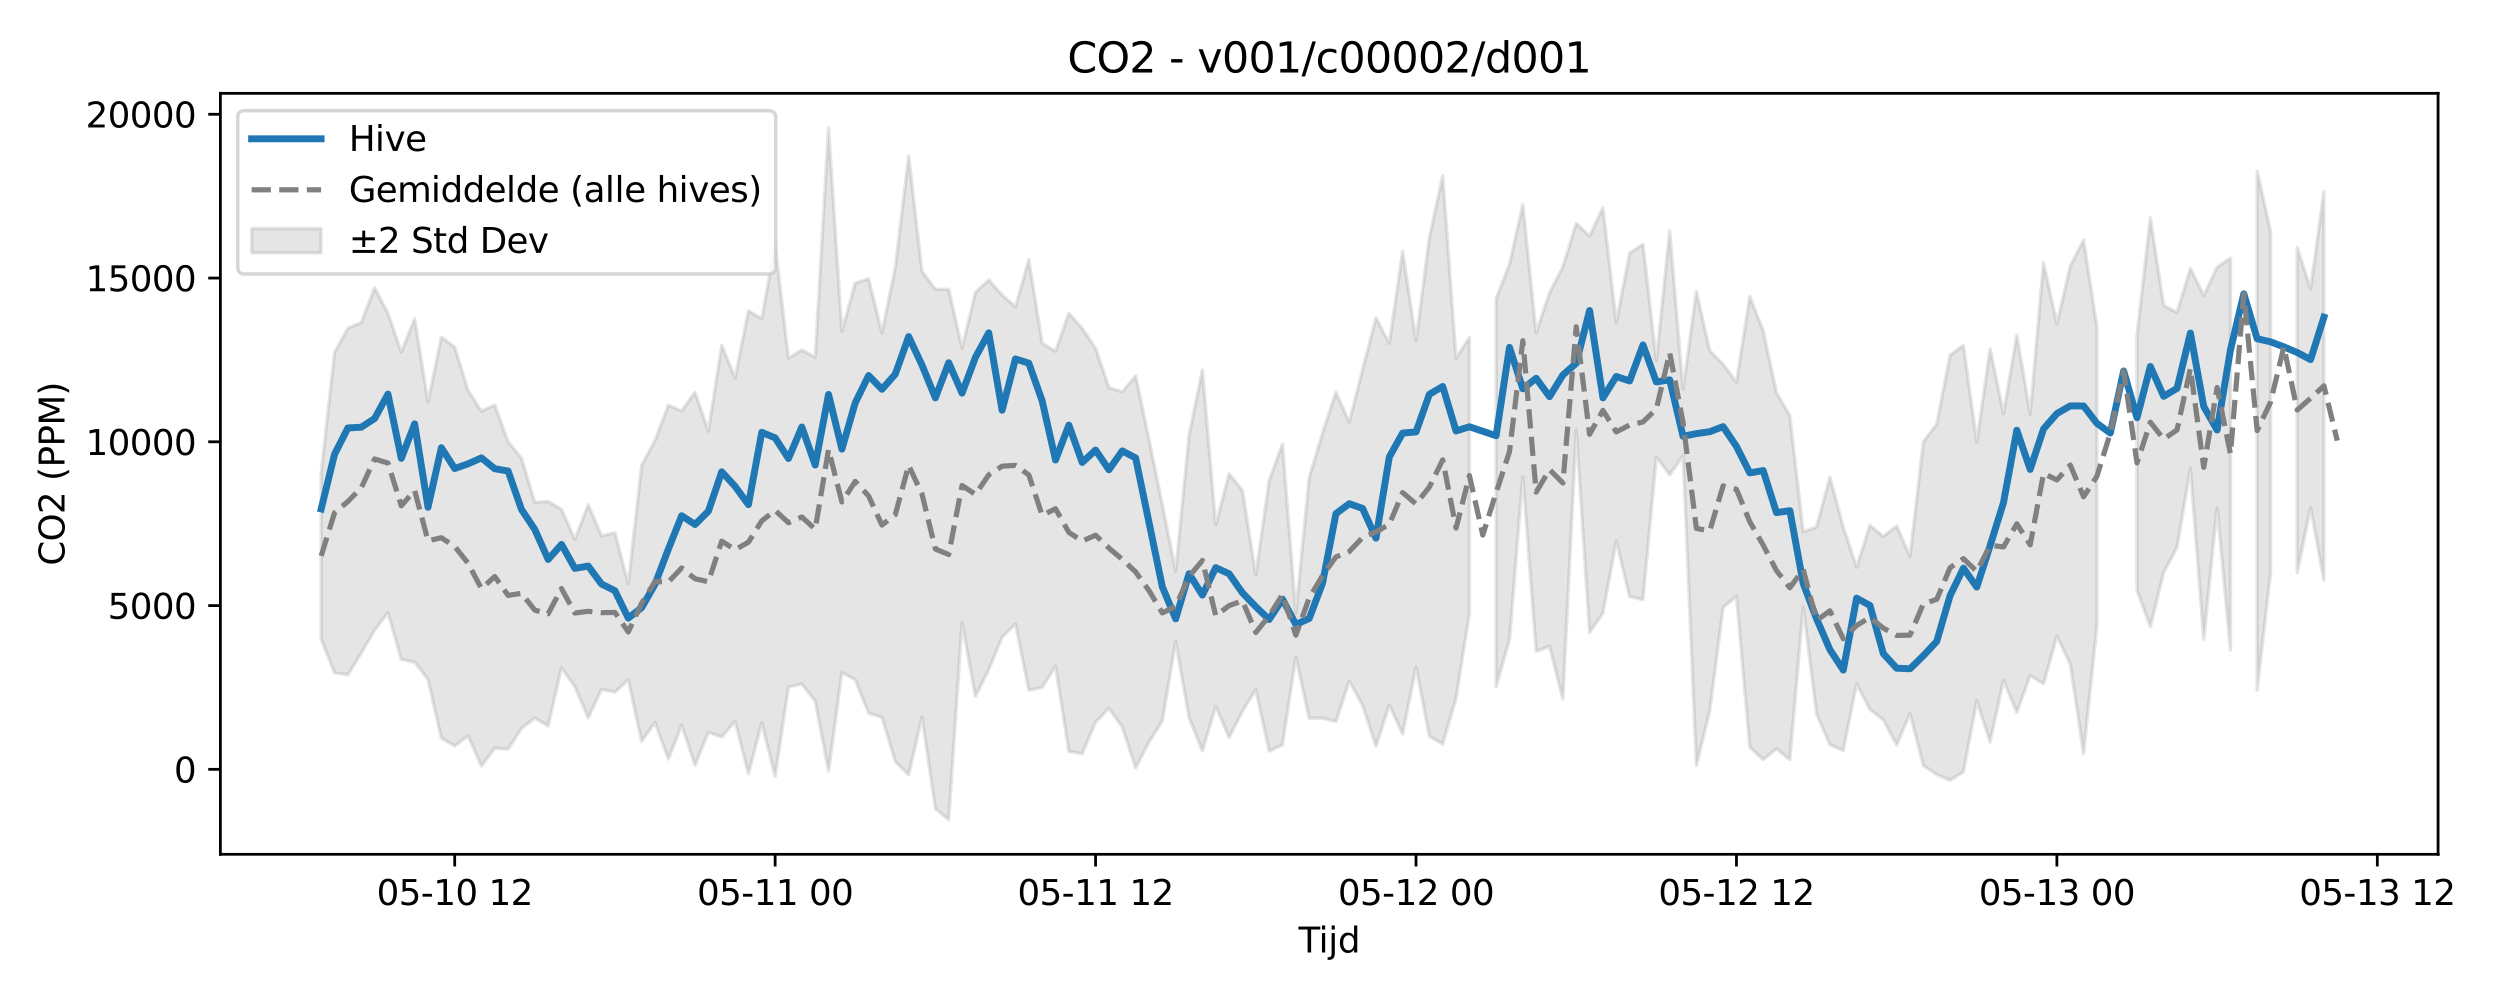 <?xml version="1.0" encoding="utf-8" standalone="no"?>
<!DOCTYPE svg PUBLIC "-//W3C//DTD SVG 1.1//EN"
  "http://www.w3.org/Graphics/SVG/1.1/DTD/svg11.dtd">
<svg xmlns:xlink="http://www.w3.org/1999/xlink" width="720pt" height="288pt" viewBox="0 0 720 288" xmlns="http://www.w3.org/2000/svg" version="1.1">
 <defs>
  <style type="text/css">*{stroke-linejoin: round; stroke-linecap: butt}</style>
 </defs>
 <g id="figure_1">
  <g id="patch_1">
   <path d="M 0 288 
L 720 288 
L 720 0 
L 0 0 
z
" style="fill: #ffffff"/>
  </g>
  <g id="axes_1">
   <g id="patch_2">
    <path d="M 63.47 246.04 
L 702.165 246.04 
L 702.165 26.88 
L 63.47 26.88 
z
" style="fill: #ffffff"/>
   </g>
   <g id="FillBetweenPolyCollection_1">
    <path d="M 92.502 136.11 
L 92.502 184.12 
L 96.347 193.805 
L 100.192 194.315 
L 104.037 188.114 
L 107.883 181.504 
L 111.728 176.453 
L 115.573 189.929 
L 119.418 190.7 
L 123.264 195.709 
L 127.109 212.633 
L 130.954 214.84 
L 134.799 211.918 
L 138.645 220.636 
L 142.49 215.464 
L 146.335 215.74 
L 150.18 209.819 
L 154.026 206.802 
L 157.871 209.066 
L 161.716 192.315 
L 165.561 197.776 
L 169.407 206.732 
L 173.252 198.552 
L 177.097 199.323 
L 180.942 195.811 
L 184.788 213.486 
L 188.633 208.076 
L 192.478 218.592 
L 196.323 208.791 
L 200.168 220.394 
L 204.014 210.909 
L 207.859 212.237 
L 211.704 207.76 
L 215.549 222.854 
L 219.395 208.165 
L 223.24 223.581 
L 227.085 197.882 
L 230.93 196.995 
L 234.776 201.925 
L 238.621 222.085 
L 242.466 193.72 
L 246.311 195.77 
L 250.157 205.413 
L 254.002 206.589 
L 257.847 219.308 
L 261.692 223.158 
L 265.538 206.477 
L 269.383 232.917 
L 273.228 236.078 
L 277.073 179.325 
L 280.919 200.552 
L 284.764 192.868 
L 288.609 183.562 
L 292.454 179.68 
L 296.3 198.805 
L 300.145 197.984 
L 303.99 191.853 
L 307.835 216.436 
L 311.681 217.046 
L 315.526 207.966 
L 319.371 204.023 
L 323.216 209.38 
L 327.062 221.18 
L 330.907 213.696 
L 334.752 207.636 
L 338.597 184.778 
L 342.443 206.694 
L 346.288 216.262 
L 350.133 203.436 
L 353.978 212.365 
L 357.824 204.834 
L 361.669 198.658 
L 365.514 216.335 
L 369.359 214.507 
L 373.205 189.269 
L 377.05 206.846 
L 380.895 206.83 
L 384.74 207.835 
L 388.586 196.104 
L 392.431 203.172 
L 396.276 214.884 
L 400.121 203.118 
L 403.967 211.391 
L 407.812 192.072 
L 411.657 212.082 
L 415.502 214.284 
L 419.348 201.042 
L 423.193 176.696 
L 423.193 97.215 
L 423.193 97.215 
L 419.348 103.127 
L 415.502 50.6 
L 411.657 68.451 
L 407.812 98.202 
L 403.967 72.332 
L 400.121 98.879 
L 396.276 91.544 
L 392.431 106.403 
L 388.586 121.582 
L 384.74 112.963 
L 380.895 124.715 
L 377.05 137.538 
L 373.205 176.607 
L 369.359 127.885 
L 365.514 138.417 
L 361.669 165.618 
L 357.824 141.224 
L 353.978 136.481 
L 350.133 151.214 
L 346.288 106.573 
L 342.443 125.372 
L 338.597 164.505 
L 334.752 145.403 
L 330.907 126.501 
L 327.062 108.262 
L 323.216 112.84 
L 319.371 111.641 
L 315.526 100.306 
L 311.681 94.597 
L 307.835 90.222 
L 303.99 101.157 
L 300.145 98.876 
L 296.3 74.787 
L 292.454 88.381 
L 288.609 84.96 
L 284.764 80.625 
L 280.919 84.199 
L 277.073 100.302 
L 273.228 83.314 
L 269.383 83.323 
L 265.538 78.139 
L 261.692 44.823 
L 257.847 77.097 
L 254.002 95.844 
L 250.157 80.263 
L 246.311 81.523 
L 242.466 95.406 
L 238.621 36.842 
L 234.776 102.882 
L 230.93 100.791 
L 227.085 103.208 
L 223.24 70.432 
L 219.395 91.832 
L 215.549 89.46 
L 211.704 108.859 
L 207.859 99.464 
L 204.014 124.169 
L 200.168 112.964 
L 196.323 118.363 
L 192.478 116.678 
L 188.633 126.88 
L 184.788 133.999 
L 180.942 168.188 
L 177.097 153.442 
L 173.252 154.345 
L 169.407 145.378 
L 165.561 155.332 
L 161.716 146.704 
L 157.871 144.429 
L 154.026 144.635 
L 150.18 131.932 
L 146.335 127.223 
L 142.49 116.621 
L 138.645 118.402 
L 134.799 112.48 
L 130.954 99.931 
L 127.109 97.104 
L 123.264 115.779 
L 119.418 91.762 
L 115.573 101.414 
L 111.728 90.248 
L 107.883 82.876 
L 104.037 92.9 
L 100.192 94.532 
L 96.347 101.522 
L 92.502 136.11 
z
" clip-path="url(#p5754bcc6fd)" style="fill: #808080; fill-opacity: 0.2; stroke: #808080; stroke-opacity: 0.2"/>
    <path d="M 430.883 86.057 
L 430.883 197.679 
L 434.729 184.174 
L 438.574 137.291 
L 442.419 187.582 
L 446.264 186.153 
L 450.109 201.366 
L 453.955 123.878 
L 457.8 182.147 
L 461.645 176.547 
L 465.49 155.8 
L 469.336 171.865 
L 473.181 172.701 
L 477.026 131.644 
L 480.871 136.76 
L 484.717 131.234 
L 488.562 220.453 
L 492.407 204.757 
L 496.252 175.001 
L 500.098 171.75 
L 503.943 215.16 
L 507.788 218.777 
L 511.633 215.641 
L 515.479 218.787 
L 519.324 174.898 
L 523.169 205.6 
L 527.014 214.427 
L 530.86 216.144 
L 534.705 196.916 
L 538.55 204.351 
L 542.395 207.331 
L 546.241 214.546 
L 550.086 205.526 
L 553.931 220.498 
L 557.776 223.082 
L 561.622 224.718 
L 565.467 222.264 
L 569.312 201.829 
L 573.157 213.66 
L 577.003 195.919 
L 580.848 205.178 
L 584.693 194.546 
L 588.538 196.967 
L 592.384 183.229 
L 596.229 191.201 
L 600.074 217.008 
L 603.919 180.206 
L 603.919 94.098 
L 603.919 94.098 
L 600.074 69.135 
L 596.229 76.665 
L 592.384 93.236 
L 588.538 75.708 
L 584.693 119.289 
L 580.848 96.521 
L 577.003 119.12 
L 573.157 100.432 
L 569.312 127.323 
L 565.467 99.501 
L 561.622 102.267 
L 557.776 122.153 
L 553.931 127.235 
L 550.086 160.308 
L 546.241 151.47 
L 542.395 154.472 
L 538.55 151.298 
L 534.705 163.348 
L 530.86 151.789 
L 527.014 137.416 
L 523.169 151.821 
L 519.324 153.121 
L 515.479 119.76 
L 511.633 113.062 
L 507.788 95.201 
L 503.943 85.384 
L 500.098 110.098 
L 496.252 104.872 
L 492.407 100.995 
L 488.562 83.923 
L 484.717 112.078 
L 480.871 66.425 
L 477.026 103.9 
L 473.181 70.35 
L 469.336 72.912 
L 465.49 92.983 
L 461.645 59.822 
L 457.8 67.998 
L 453.955 64.318 
L 450.109 76.84 
L 446.264 84.327 
L 442.419 95.88 
L 438.574 58.944 
L 434.729 76.015 
L 430.883 86.057 
z
" clip-path="url(#p5754bcc6fd)" style="fill: #808080; fill-opacity: 0.2; stroke: #808080; stroke-opacity: 0.2"/>
    <path d="M 615.455 96.555 
L 615.455 170.042 
L 619.3 180.468 
L 623.146 164.89 
L 626.991 157.629 
L 630.836 134.89 
L 634.681 184.06 
L 638.527 146.232 
L 642.372 187.196 
L 642.372 74.31 
L 642.372 74.31 
L 638.527 76.961 
L 634.681 85.093 
L 630.836 77.309 
L 626.991 89.976 
L 623.146 88.029 
L 619.3 62.736 
L 615.455 96.555 
z
" clip-path="url(#p5754bcc6fd)" style="fill: #808080; fill-opacity: 0.2; stroke: #808080; stroke-opacity: 0.2"/>
    <path d="M 650.062 49.243 
L 650.062 198.743 
L 653.908 165.02 
L 653.908 66.636 
L 653.908 66.636 
L 650.062 49.243 
z
" clip-path="url(#p5754bcc6fd)" style="fill: #808080; fill-opacity: 0.2; stroke: #808080; stroke-opacity: 0.2"/>
    <path d="M 661.598 71.239 
L 661.598 164.905 
L 665.443 146.212 
L 669.289 167.051 
L 669.289 55.189 
L 669.289 55.189 
L 665.443 83.21 
L 661.598 71.239 
z
" clip-path="url(#p5754bcc6fd)" style="fill: #808080; fill-opacity: 0.2; stroke: #808080; stroke-opacity: 0.2"/>
   </g>
   <g id="matplotlib.axis_1">
    <g id="xtick_1">
     <g id="line2d_1">
      <defs>
       <path id="m23797be2e8" d="M 0 0 
L 0 3.5 
" style="stroke: #000000; stroke-width: 0.8"/>
      </defs>
      <g>
       <use xlink:href="#m23797be2e8" x="130.954" y="246.04" style="stroke: #000000; stroke-width: 0.8"/>
      </g>
     </g>
     <g id="text_1">
      <!-- 05-10 12 -->
      <g transform="translate(108.474 260.638) scale(0.1 -0.1)">
       <defs>
        <path id="DejaVuSans-30" d="M 2034 4250 
Q 1547 4250 1301 3770 
Q 1056 3291 1056 2328 
Q 1056 1369 1301 889 
Q 1547 409 2034 409 
Q 2525 409 2770 889 
Q 3016 1369 3016 2328 
Q 3016 3291 2770 3770 
Q 2525 4250 2034 4250 
z
M 2034 4750 
Q 2819 4750 3233 4129 
Q 3647 3509 3647 2328 
Q 3647 1150 3233 529 
Q 2819 -91 2034 -91 
Q 1250 -91 836 529 
Q 422 1150 422 2328 
Q 422 3509 836 4129 
Q 1250 4750 2034 4750 
z
" transform="scale(0.016)"/>
        <path id="DejaVuSans-35" d="M 691 4666 
L 3169 4666 
L 3169 4134 
L 1269 4134 
L 1269 2991 
Q 1406 3038 1543 3061 
Q 1681 3084 1819 3084 
Q 2600 3084 3056 2656 
Q 3513 2228 3513 1497 
Q 3513 744 3044 326 
Q 2575 -91 1722 -91 
Q 1428 -91 1123 -41 
Q 819 9 494 109 
L 494 744 
Q 775 591 1075 516 
Q 1375 441 1709 441 
Q 2250 441 2565 725 
Q 2881 1009 2881 1497 
Q 2881 1984 2565 2268 
Q 2250 2553 1709 2553 
Q 1456 2553 1204 2497 
Q 953 2441 691 2322 
L 691 4666 
z
" transform="scale(0.016)"/>
        <path id="DejaVuSans-2d" d="M 313 2009 
L 1997 2009 
L 1997 1497 
L 313 1497 
L 313 2009 
z
" transform="scale(0.016)"/>
        <path id="DejaVuSans-31" d="M 794 531 
L 1825 531 
L 1825 4091 
L 703 3866 
L 703 4441 
L 1819 4666 
L 2450 4666 
L 2450 531 
L 3481 531 
L 3481 0 
L 794 0 
L 794 531 
z
" transform="scale(0.016)"/>
        <path id="DejaVuSans-20" transform="scale(0.016)"/>
        <path id="DejaVuSans-32" d="M 1228 531 
L 3431 531 
L 3431 0 
L 469 0 
L 469 531 
Q 828 903 1448 1529 
Q 2069 2156 2228 2338 
Q 2531 2678 2651 2914 
Q 2772 3150 2772 3378 
Q 2772 3750 2511 3984 
Q 2250 4219 1831 4219 
Q 1534 4219 1204 4116 
Q 875 4013 500 3803 
L 500 4441 
Q 881 4594 1212 4672 
Q 1544 4750 1819 4750 
Q 2544 4750 2975 4387 
Q 3406 4025 3406 3419 
Q 3406 3131 3298 2873 
Q 3191 2616 2906 2266 
Q 2828 2175 2409 1742 
Q 1991 1309 1228 531 
z
" transform="scale(0.016)"/>
       </defs>
       <use xlink:href="#DejaVuSans-30"/>
       <use xlink:href="#DejaVuSans-35" transform="translate(63.623 0)"/>
       <use xlink:href="#DejaVuSans-2d" transform="translate(127.246 0)"/>
       <use xlink:href="#DejaVuSans-31" transform="translate(163.33 0)"/>
       <use xlink:href="#DejaVuSans-30" transform="translate(226.953 0)"/>
       <use xlink:href="#DejaVuSans-20" transform="translate(290.576 0)"/>
       <use xlink:href="#DejaVuSans-31" transform="translate(322.363 0)"/>
       <use xlink:href="#DejaVuSans-32" transform="translate(385.986 0)"/>
      </g>
     </g>
    </g>
    <g id="xtick_2">
     <g id="line2d_2">
      <g>
       <use xlink:href="#m23797be2e8" x="223.24" y="246.04" style="stroke: #000000; stroke-width: 0.8"/>
      </g>
     </g>
     <g id="text_2">
      <!-- 05-11 00 -->
      <g transform="translate(200.76 260.638) scale(0.1 -0.1)">
       <use xlink:href="#DejaVuSans-30"/>
       <use xlink:href="#DejaVuSans-35" transform="translate(63.623 0)"/>
       <use xlink:href="#DejaVuSans-2d" transform="translate(127.246 0)"/>
       <use xlink:href="#DejaVuSans-31" transform="translate(163.33 0)"/>
       <use xlink:href="#DejaVuSans-31" transform="translate(226.953 0)"/>
       <use xlink:href="#DejaVuSans-20" transform="translate(290.576 0)"/>
       <use xlink:href="#DejaVuSans-30" transform="translate(322.363 0)"/>
       <use xlink:href="#DejaVuSans-30" transform="translate(385.986 0)"/>
      </g>
     </g>
    </g>
    <g id="xtick_3">
     <g id="line2d_3">
      <g>
       <use xlink:href="#m23797be2e8" x="315.526" y="246.04" style="stroke: #000000; stroke-width: 0.8"/>
      </g>
     </g>
     <g id="text_3">
      <!-- 05-11 12 -->
      <g transform="translate(293.045 260.638) scale(0.1 -0.1)">
       <use xlink:href="#DejaVuSans-30"/>
       <use xlink:href="#DejaVuSans-35" transform="translate(63.623 0)"/>
       <use xlink:href="#DejaVuSans-2d" transform="translate(127.246 0)"/>
       <use xlink:href="#DejaVuSans-31" transform="translate(163.33 0)"/>
       <use xlink:href="#DejaVuSans-31" transform="translate(226.953 0)"/>
       <use xlink:href="#DejaVuSans-20" transform="translate(290.576 0)"/>
       <use xlink:href="#DejaVuSans-31" transform="translate(322.363 0)"/>
       <use xlink:href="#DejaVuSans-32" transform="translate(385.986 0)"/>
      </g>
     </g>
    </g>
    <g id="xtick_4">
     <g id="line2d_4">
      <g>
       <use xlink:href="#m23797be2e8" x="407.812" y="246.04" style="stroke: #000000; stroke-width: 0.8"/>
      </g>
     </g>
     <g id="text_4">
      <!-- 05-12 00 -->
      <g transform="translate(385.331 260.638) scale(0.1 -0.1)">
       <use xlink:href="#DejaVuSans-30"/>
       <use xlink:href="#DejaVuSans-35" transform="translate(63.623 0)"/>
       <use xlink:href="#DejaVuSans-2d" transform="translate(127.246 0)"/>
       <use xlink:href="#DejaVuSans-31" transform="translate(163.33 0)"/>
       <use xlink:href="#DejaVuSans-32" transform="translate(226.953 0)"/>
       <use xlink:href="#DejaVuSans-20" transform="translate(290.576 0)"/>
       <use xlink:href="#DejaVuSans-30" transform="translate(322.363 0)"/>
       <use xlink:href="#DejaVuSans-30" transform="translate(385.986 0)"/>
      </g>
     </g>
    </g>
    <g id="xtick_5">
     <g id="line2d_5">
      <g>
       <use xlink:href="#m23797be2e8" x="500.098" y="246.04" style="stroke: #000000; stroke-width: 0.8"/>
      </g>
     </g>
     <g id="text_5">
      <!-- 05-12 12 -->
      <g transform="translate(477.617 260.638) scale(0.1 -0.1)">
       <use xlink:href="#DejaVuSans-30"/>
       <use xlink:href="#DejaVuSans-35" transform="translate(63.623 0)"/>
       <use xlink:href="#DejaVuSans-2d" transform="translate(127.246 0)"/>
       <use xlink:href="#DejaVuSans-31" transform="translate(163.33 0)"/>
       <use xlink:href="#DejaVuSans-32" transform="translate(226.953 0)"/>
       <use xlink:href="#DejaVuSans-20" transform="translate(290.576 0)"/>
       <use xlink:href="#DejaVuSans-31" transform="translate(322.363 0)"/>
       <use xlink:href="#DejaVuSans-32" transform="translate(385.986 0)"/>
      </g>
     </g>
    </g>
    <g id="xtick_6">
     <g id="line2d_6">
      <g>
       <use xlink:href="#m23797be2e8" x="592.384" y="246.04" style="stroke: #000000; stroke-width: 0.8"/>
      </g>
     </g>
     <g id="text_6">
      <!-- 05-13 00 -->
      <g transform="translate(569.903 260.638) scale(0.1 -0.1)">
       <defs>
        <path id="DejaVuSans-33" d="M 2597 2516 
Q 3050 2419 3304 2112 
Q 3559 1806 3559 1356 
Q 3559 666 3084 287 
Q 2609 -91 1734 -91 
Q 1441 -91 1130 -33 
Q 819 25 488 141 
L 488 750 
Q 750 597 1062 519 
Q 1375 441 1716 441 
Q 2309 441 2620 675 
Q 2931 909 2931 1356 
Q 2931 1769 2642 2001 
Q 2353 2234 1838 2234 
L 1294 2234 
L 1294 2753 
L 1863 2753 
Q 2328 2753 2575 2939 
Q 2822 3125 2822 3475 
Q 2822 3834 2567 4026 
Q 2313 4219 1838 4219 
Q 1578 4219 1281 4162 
Q 984 4106 628 3988 
L 628 4550 
Q 988 4650 1302 4700 
Q 1616 4750 1894 4750 
Q 2613 4750 3031 4423 
Q 3450 4097 3450 3541 
Q 3450 3153 3228 2886 
Q 3006 2619 2597 2516 
z
" transform="scale(0.016)"/>
       </defs>
       <use xlink:href="#DejaVuSans-30"/>
       <use xlink:href="#DejaVuSans-35" transform="translate(63.623 0)"/>
       <use xlink:href="#DejaVuSans-2d" transform="translate(127.246 0)"/>
       <use xlink:href="#DejaVuSans-31" transform="translate(163.33 0)"/>
       <use xlink:href="#DejaVuSans-33" transform="translate(226.953 0)"/>
       <use xlink:href="#DejaVuSans-20" transform="translate(290.576 0)"/>
       <use xlink:href="#DejaVuSans-30" transform="translate(322.363 0)"/>
       <use xlink:href="#DejaVuSans-30" transform="translate(385.986 0)"/>
      </g>
     </g>
    </g>
    <g id="xtick_7">
     <g id="line2d_7">
      <g>
       <use xlink:href="#m23797be2e8" x="684.67" y="246.04" style="stroke: #000000; stroke-width: 0.8"/>
      </g>
     </g>
     <g id="text_7">
      <!-- 05-13 12 -->
      <g transform="translate(662.189 260.638) scale(0.1 -0.1)">
       <use xlink:href="#DejaVuSans-30"/>
       <use xlink:href="#DejaVuSans-35" transform="translate(63.623 0)"/>
       <use xlink:href="#DejaVuSans-2d" transform="translate(127.246 0)"/>
       <use xlink:href="#DejaVuSans-31" transform="translate(163.33 0)"/>
       <use xlink:href="#DejaVuSans-33" transform="translate(226.953 0)"/>
       <use xlink:href="#DejaVuSans-20" transform="translate(290.576 0)"/>
       <use xlink:href="#DejaVuSans-31" transform="translate(322.363 0)"/>
       <use xlink:href="#DejaVuSans-32" transform="translate(385.986 0)"/>
      </g>
     </g>
    </g>
    <g id="text_8">
     <!-- Tijd -->
     <g transform="translate(373.968 274.317) scale(0.1 -0.1)">
      <defs>
       <path id="DejaVuSans-54" d="M -19 4666 
L 3928 4666 
L 3928 4134 
L 2272 4134 
L 2272 0 
L 1638 0 
L 1638 4134 
L -19 4134 
L -19 4666 
z
" transform="scale(0.016)"/>
       <path id="DejaVuSans-69" d="M 603 3500 
L 1178 3500 
L 1178 0 
L 603 0 
L 603 3500 
z
M 603 4863 
L 1178 4863 
L 1178 4134 
L 603 4134 
L 603 4863 
z
" transform="scale(0.016)"/>
       <path id="DejaVuSans-6a" d="M 603 3500 
L 1178 3500 
L 1178 -63 
Q 1178 -731 923 -1031 
Q 669 -1331 103 -1331 
L -116 -1331 
L -116 -844 
L 38 -844 
Q 366 -844 484 -692 
Q 603 -541 603 -63 
L 603 3500 
z
M 603 4863 
L 1178 4863 
L 1178 4134 
L 603 4134 
L 603 4863 
z
" transform="scale(0.016)"/>
       <path id="DejaVuSans-64" d="M 2906 2969 
L 2906 4863 
L 3481 4863 
L 3481 0 
L 2906 0 
L 2906 525 
Q 2725 213 2448 61 
Q 2172 -91 1784 -91 
Q 1150 -91 751 415 
Q 353 922 353 1747 
Q 353 2572 751 3078 
Q 1150 3584 1784 3584 
Q 2172 3584 2448 3432 
Q 2725 3281 2906 2969 
z
M 947 1747 
Q 947 1113 1208 752 
Q 1469 391 1925 391 
Q 2381 391 2643 752 
Q 2906 1113 2906 1747 
Q 2906 2381 2643 2742 
Q 2381 3103 1925 3103 
Q 1469 3103 1208 2742 
Q 947 2381 947 1747 
z
" transform="scale(0.016)"/>
      </defs>
      <use xlink:href="#DejaVuSans-54"/>
      <use xlink:href="#DejaVuSans-69" transform="translate(57.959 0)"/>
      <use xlink:href="#DejaVuSans-6a" transform="translate(85.742 0)"/>
      <use xlink:href="#DejaVuSans-64" transform="translate(113.525 0)"/>
     </g>
    </g>
   </g>
   <g id="matplotlib.axis_2">
    <g id="ytick_1">
     <g id="line2d_8">
      <defs>
       <path id="me0c8129748" d="M 0 0 
L -3.5 0 
" style="stroke: #000000; stroke-width: 0.8"/>
      </defs>
      <g>
       <use xlink:href="#me0c8129748" x="63.47" y="221.574" style="stroke: #000000; stroke-width: 0.8"/>
      </g>
     </g>
     <g id="text_9">
      <!-- 0 -->
      <g transform="translate(50.108 225.374) scale(0.1 -0.1)">
       <use xlink:href="#DejaVuSans-30"/>
      </g>
     </g>
    </g>
    <g id="ytick_2">
     <g id="line2d_9">
      <g>
       <use xlink:href="#me0c8129748" x="63.47" y="174.409" style="stroke: #000000; stroke-width: 0.8"/>
      </g>
     </g>
     <g id="text_10">
      <!-- 5000 -->
      <g transform="translate(31.02 178.208) scale(0.1 -0.1)">
       <use xlink:href="#DejaVuSans-35"/>
       <use xlink:href="#DejaVuSans-30" transform="translate(63.623 0)"/>
       <use xlink:href="#DejaVuSans-30" transform="translate(127.246 0)"/>
       <use xlink:href="#DejaVuSans-30" transform="translate(190.869 0)"/>
      </g>
     </g>
    </g>
    <g id="ytick_3">
     <g id="line2d_10">
      <g>
       <use xlink:href="#me0c8129748" x="63.47" y="127.244" style="stroke: #000000; stroke-width: 0.8"/>
      </g>
     </g>
     <g id="text_11">
      <!-- 10000 -->
      <g transform="translate(24.657 131.043) scale(0.1 -0.1)">
       <use xlink:href="#DejaVuSans-31"/>
       <use xlink:href="#DejaVuSans-30" transform="translate(63.623 0)"/>
       <use xlink:href="#DejaVuSans-30" transform="translate(127.246 0)"/>
       <use xlink:href="#DejaVuSans-30" transform="translate(190.869 0)"/>
       <use xlink:href="#DejaVuSans-30" transform="translate(254.492 0)"/>
      </g>
     </g>
    </g>
    <g id="ytick_4">
     <g id="line2d_11">
      <g>
       <use xlink:href="#me0c8129748" x="63.47" y="80.079" style="stroke: #000000; stroke-width: 0.8"/>
      </g>
     </g>
     <g id="text_12">
      <!-- 15000 -->
      <g transform="translate(24.657 83.878) scale(0.1 -0.1)">
       <use xlink:href="#DejaVuSans-31"/>
       <use xlink:href="#DejaVuSans-35" transform="translate(63.623 0)"/>
       <use xlink:href="#DejaVuSans-30" transform="translate(127.246 0)"/>
       <use xlink:href="#DejaVuSans-30" transform="translate(190.869 0)"/>
       <use xlink:href="#DejaVuSans-30" transform="translate(254.492 0)"/>
      </g>
     </g>
    </g>
    <g id="ytick_5">
     <g id="line2d_12">
      <g>
       <use xlink:href="#me0c8129748" x="63.47" y="32.914" style="stroke: #000000; stroke-width: 0.8"/>
      </g>
     </g>
     <g id="text_13">
      <!-- 20000 -->
      <g transform="translate(24.657 36.713) scale(0.1 -0.1)">
       <use xlink:href="#DejaVuSans-32"/>
       <use xlink:href="#DejaVuSans-30" transform="translate(63.623 0)"/>
       <use xlink:href="#DejaVuSans-30" transform="translate(127.246 0)"/>
       <use xlink:href="#DejaVuSans-30" transform="translate(190.869 0)"/>
       <use xlink:href="#DejaVuSans-30" transform="translate(254.492 0)"/>
      </g>
     </g>
    </g>
    <g id="text_14">
     <!-- CO2 (PPM) -->
     <g transform="translate(18.578 162.903) rotate(-90) scale(0.1 -0.1)">
      <defs>
       <path id="DejaVuSans-43" d="M 4122 4306 
L 4122 3641 
Q 3803 3938 3442 4084 
Q 3081 4231 2675 4231 
Q 1875 4231 1450 3742 
Q 1025 3253 1025 2328 
Q 1025 1406 1450 917 
Q 1875 428 2675 428 
Q 3081 428 3442 575 
Q 3803 722 4122 1019 
L 4122 359 
Q 3791 134 3420 21 
Q 3050 -91 2638 -91 
Q 1578 -91 968 557 
Q 359 1206 359 2328 
Q 359 3453 968 4101 
Q 1578 4750 2638 4750 
Q 3056 4750 3426 4639 
Q 3797 4528 4122 4306 
z
" transform="scale(0.016)"/>
       <path id="DejaVuSans-4f" d="M 2522 4238 
Q 1834 4238 1429 3725 
Q 1025 3213 1025 2328 
Q 1025 1447 1429 934 
Q 1834 422 2522 422 
Q 3209 422 3611 934 
Q 4013 1447 4013 2328 
Q 4013 3213 3611 3725 
Q 3209 4238 2522 4238 
z
M 2522 4750 
Q 3503 4750 4090 4092 
Q 4678 3434 4678 2328 
Q 4678 1225 4090 567 
Q 3503 -91 2522 -91 
Q 1538 -91 948 565 
Q 359 1222 359 2328 
Q 359 3434 948 4092 
Q 1538 4750 2522 4750 
z
" transform="scale(0.016)"/>
       <path id="DejaVuSans-28" d="M 1984 4856 
Q 1566 4138 1362 3434 
Q 1159 2731 1159 2009 
Q 1159 1288 1364 580 
Q 1569 -128 1984 -844 
L 1484 -844 
Q 1016 -109 783 600 
Q 550 1309 550 2009 
Q 550 2706 781 3412 
Q 1013 4119 1484 4856 
L 1984 4856 
z
" transform="scale(0.016)"/>
       <path id="DejaVuSans-50" d="M 1259 4147 
L 1259 2394 
L 2053 2394 
Q 2494 2394 2734 2622 
Q 2975 2850 2975 3272 
Q 2975 3691 2734 3919 
Q 2494 4147 2053 4147 
L 1259 4147 
z
M 628 4666 
L 2053 4666 
Q 2838 4666 3239 4311 
Q 3641 3956 3641 3272 
Q 3641 2581 3239 2228 
Q 2838 1875 2053 1875 
L 1259 1875 
L 1259 0 
L 628 0 
L 628 4666 
z
" transform="scale(0.016)"/>
       <path id="DejaVuSans-4d" d="M 628 4666 
L 1569 4666 
L 2759 1491 
L 3956 4666 
L 4897 4666 
L 4897 0 
L 4281 0 
L 4281 4097 
L 3078 897 
L 2444 897 
L 1241 4097 
L 1241 0 
L 628 0 
L 628 4666 
z
" transform="scale(0.016)"/>
       <path id="DejaVuSans-29" d="M 513 4856 
L 1013 4856 
Q 1481 4119 1714 3412 
Q 1947 2706 1947 2009 
Q 1947 1309 1714 600 
Q 1481 -109 1013 -844 
L 513 -844 
Q 928 -128 1133 580 
Q 1338 1288 1338 2009 
Q 1338 2731 1133 3434 
Q 928 4138 513 4856 
z
" transform="scale(0.016)"/>
      </defs>
      <use xlink:href="#DejaVuSans-43"/>
      <use xlink:href="#DejaVuSans-4f" transform="translate(69.824 0)"/>
      <use xlink:href="#DejaVuSans-32" transform="translate(148.535 0)"/>
      <use xlink:href="#DejaVuSans-20" transform="translate(212.158 0)"/>
      <use xlink:href="#DejaVuSans-28" transform="translate(243.945 0)"/>
      <use xlink:href="#DejaVuSans-50" transform="translate(282.959 0)"/>
      <use xlink:href="#DejaVuSans-50" transform="translate(343.262 0)"/>
      <use xlink:href="#DejaVuSans-4d" transform="translate(403.564 0)"/>
      <use xlink:href="#DejaVuSans-29" transform="translate(489.844 0)"/>
     </g>
    </g>
   </g>
   <g id="line2d_13">
    <path d="M 92.502 146.572 
L 96.347 130.838 
L 100.192 123.254 
L 104.037 123.042 
L 107.883 120.54 
L 111.728 113.513 
L 115.573 132.013 
L 119.418 122.078 
L 123.264 146.095 
L 127.109 128.945 
L 130.954 134.935 
L 134.799 133.589 
L 138.645 131.87 
L 142.49 134.995 
L 146.335 135.649 
L 150.18 146.701 
L 154.026 152.496 
L 157.871 161.112 
L 161.716 156.798 
L 165.561 163.687 
L 169.407 163.033 
L 173.252 168.209 
L 177.097 170.133 
L 180.942 178.016 
L 184.788 175.007 
L 188.633 168.287 
L 192.478 158.153 
L 196.323 148.531 
L 200.168 151.053 
L 204.014 147.22 
L 207.859 135.885 
L 211.704 140.07 
L 215.549 145.334 
L 219.395 124.502 
L 223.24 126.106 
L 227.085 132.052 
L 230.93 122.984 
L 234.776 133.923 
L 238.621 113.601 
L 242.466 129.338 
L 246.311 116.006 
L 250.157 108.161 
L 254.002 112.111 
L 257.847 107.749 
L 261.692 96.945 
L 265.538 105.147 
L 269.383 114.585 
L 273.228 104.473 
L 277.073 113.222 
L 280.919 102.921 
L 284.764 95.857 
L 288.609 118.137 
L 292.454 103.369 
L 296.3 104.592 
L 300.145 115.462 
L 303.99 132.48 
L 307.835 122.44 
L 311.681 133.192 
L 315.526 129.612 
L 319.371 135.286 
L 323.216 129.857 
L 327.062 131.892 
L 334.752 169.01 
L 338.597 178.225 
L 342.443 165.237 
L 346.288 171.384 
L 350.133 163.481 
L 353.978 165.24 
L 357.824 170.746 
L 361.669 174.727 
L 365.514 178.415 
L 369.359 172.567 
L 373.205 179.846 
L 377.05 178.126 
L 380.895 167.945 
L 384.74 147.95 
L 388.586 145.073 
L 392.431 146.431 
L 396.276 154.987 
L 400.121 131.615 
L 403.967 124.716 
L 407.812 124.392 
L 411.657 113.563 
L 415.502 111.309 
L 419.348 124.116 
L 423.193 122.905 
L 430.883 125.494 
L 434.729 100.049 
L 438.574 111.967 
L 442.419 108.95 
L 446.264 114.239 
L 450.109 107.987 
L 453.955 104.627 
L 457.8 89.437 
L 461.645 114.579 
L 465.49 108.43 
L 469.336 109.713 
L 473.181 99.341 
L 477.026 109.991 
L 480.871 109.406 
L 484.717 125.656 
L 488.562 124.873 
L 492.407 124.329 
L 496.252 122.872 
L 500.098 128.565 
L 503.943 136.182 
L 507.788 135.526 
L 511.633 147.629 
L 515.479 147.079 
L 519.324 168.042 
L 523.169 178.187 
L 527.014 187.097 
L 530.86 192.983 
L 534.705 172.263 
L 538.55 174.378 
L 542.395 188.251 
L 546.241 192.442 
L 550.086 192.606 
L 553.931 188.839 
L 557.776 184.729 
L 561.622 171.542 
L 565.467 163.634 
L 569.312 169.067 
L 573.157 157.128 
L 577.003 144.755 
L 580.848 123.914 
L 584.693 135.181 
L 588.538 123.521 
L 592.384 119.116 
L 596.229 116.893 
L 600.074 116.931 
L 603.919 121.93 
L 607.765 124.716 
L 611.61 106.844 
L 615.455 120.308 
L 619.3 105.548 
L 623.146 114.137 
L 626.991 111.843 
L 630.836 95.92 
L 634.681 117.082 
L 638.527 123.842 
L 642.372 100.775 
L 646.217 84.626 
L 650.062 97.565 
L 653.908 98.436 
L 657.753 99.898 
L 661.598 101.514 
L 665.443 103.574 
L 669.289 91.345 
L 669.289 91.345 
" clip-path="url(#p5754bcc6fd)" style="fill: none; stroke: #1f77b4; stroke-width: 2; stroke-linecap: square"/>
   </g>
   <g id="line2d_14">
    <path d="M 92.502 160.115 
L 96.347 147.664 
L 100.192 144.424 
L 104.037 140.507 
L 107.883 132.19 
L 111.728 133.35 
L 115.573 145.672 
L 119.418 141.231 
L 123.264 155.744 
L 127.109 154.869 
L 130.954 157.386 
L 134.799 162.199 
L 138.645 169.519 
L 142.49 166.043 
L 146.335 171.482 
L 150.18 170.876 
L 154.026 175.719 
L 157.871 176.748 
L 161.716 169.51 
L 165.561 176.554 
L 169.407 176.055 
L 173.252 176.449 
L 177.097 176.383 
L 180.942 182 
L 184.788 173.743 
L 188.633 167.478 
L 192.478 167.635 
L 196.323 163.577 
L 200.168 166.679 
L 204.014 167.539 
L 207.859 155.851 
L 211.704 158.31 
L 215.549 156.157 
L 219.395 149.999 
L 223.24 147.006 
L 227.085 150.545 
L 230.93 148.893 
L 234.776 152.403 
L 238.621 129.463 
L 242.466 144.563 
L 246.311 138.647 
L 250.157 142.838 
L 254.002 151.217 
L 257.847 148.202 
L 261.692 133.991 
L 265.538 142.308 
L 269.383 158.12 
L 273.228 159.696 
L 277.073 139.814 
L 280.919 142.375 
L 284.764 136.746 
L 288.609 134.261 
L 292.454 134.03 
L 296.3 136.796 
L 300.145 148.43 
L 303.99 146.505 
L 307.835 153.329 
L 311.681 155.822 
L 315.526 154.136 
L 319.371 157.832 
L 323.216 161.11 
L 327.062 164.721 
L 330.907 170.098 
L 334.752 176.519 
L 338.597 174.641 
L 342.443 166.033 
L 346.288 161.417 
L 350.133 177.325 
L 353.978 174.423 
L 357.824 173.029 
L 361.669 182.138 
L 365.514 177.376 
L 369.359 171.196 
L 373.205 182.938 
L 377.05 172.192 
L 380.895 165.773 
L 384.74 160.399 
L 388.586 158.843 
L 392.431 154.788 
L 396.276 153.214 
L 400.121 150.999 
L 403.967 141.861 
L 407.812 145.137 
L 411.657 140.266 
L 415.502 132.442 
L 419.348 152.084 
L 423.193 136.955 
L 427.038 154.081 
L 430.883 141.868 
L 434.729 130.095 
L 438.574 98.117 
L 442.419 141.731 
L 446.264 135.24 
L 450.109 139.103 
L 453.955 94.098 
L 457.8 125.072 
L 461.645 118.185 
L 465.49 124.392 
L 469.336 122.389 
L 473.181 121.525 
L 477.026 117.772 
L 480.871 101.593 
L 484.717 121.656 
L 488.562 152.188 
L 492.407 152.876 
L 496.252 139.936 
L 500.098 140.924 
L 503.943 150.272 
L 507.788 156.989 
L 511.633 164.351 
L 515.479 169.274 
L 519.324 164.009 
L 523.169 178.71 
L 527.014 175.921 
L 530.86 183.966 
L 534.705 180.132 
L 538.55 177.824 
L 542.395 180.902 
L 546.241 183.008 
L 550.086 182.917 
L 553.931 173.867 
L 557.776 172.618 
L 561.622 163.493 
L 565.467 160.882 
L 569.312 164.576 
L 573.157 157.046 
L 577.003 157.519 
L 580.848 150.85 
L 584.693 156.917 
L 588.538 136.338 
L 592.384 138.233 
L 596.229 133.933 
L 600.074 143.071 
L 603.919 137.152 
L 607.765 124.716 
L 611.61 106.844 
L 615.455 133.299 
L 619.3 121.602 
L 623.146 126.46 
L 626.991 123.803 
L 630.836 106.099 
L 634.681 134.577 
L 638.527 111.596 
L 642.372 130.753 
L 646.217 84.626 
L 650.062 123.993 
L 653.908 115.828 
L 657.753 99.898 
L 661.598 118.072 
L 665.443 114.711 
L 669.289 111.12 
L 673.134 126.905 
L 673.134 126.905 
" clip-path="url(#p5754bcc6fd)" style="fill: none; stroke-dasharray: 5.55,2.4; stroke-dashoffset: 0; stroke: #808080; stroke-width: 1.5"/>
   </g>
   <g id="patch_3">
    <path d="M 63.47 246.04 
L 63.47 26.88 
" style="fill: none; stroke: #000000; stroke-width: 0.8; stroke-linejoin: miter; stroke-linecap: square"/>
   </g>
   <g id="patch_4">
    <path d="M 702.165 246.04 
L 702.165 26.88 
" style="fill: none; stroke: #000000; stroke-width: 0.8; stroke-linejoin: miter; stroke-linecap: square"/>
   </g>
   <g id="patch_5">
    <path d="M 63.47 246.04 
L 702.165 246.04 
" style="fill: none; stroke: #000000; stroke-width: 0.8; stroke-linejoin: miter; stroke-linecap: square"/>
   </g>
   <g id="patch_6">
    <path d="M 63.47 26.88 
L 702.165 26.88 
" style="fill: none; stroke: #000000; stroke-width: 0.8; stroke-linejoin: miter; stroke-linecap: square"/>
   </g>
   <g id="text_15">
    <!-- CO2 - v001/c00002/d001 -->
    <g transform="translate(307.415 20.88) scale(0.12 -0.12)">
     <defs>
      <path id="DejaVuSans-76" d="M 191 3500 
L 800 3500 
L 1894 563 
L 2988 3500 
L 3597 3500 
L 2284 0 
L 1503 0 
L 191 3500 
z
" transform="scale(0.016)"/>
      <path id="DejaVuSans-2f" d="M 1625 4666 
L 2156 4666 
L 531 -594 
L 0 -594 
L 1625 4666 
z
" transform="scale(0.016)"/>
      <path id="DejaVuSans-63" d="M 3122 3366 
L 3122 2828 
Q 2878 2963 2633 3030 
Q 2388 3097 2138 3097 
Q 1578 3097 1268 2742 
Q 959 2388 959 1747 
Q 959 1106 1268 751 
Q 1578 397 2138 397 
Q 2388 397 2633 464 
Q 2878 531 3122 666 
L 3122 134 
Q 2881 22 2623 -34 
Q 2366 -91 2075 -91 
Q 1284 -91 818 406 
Q 353 903 353 1747 
Q 353 2603 823 3093 
Q 1294 3584 2113 3584 
Q 2378 3584 2631 3529 
Q 2884 3475 3122 3366 
z
" transform="scale(0.016)"/>
     </defs>
     <use xlink:href="#DejaVuSans-43"/>
     <use xlink:href="#DejaVuSans-4f" transform="translate(69.824 0)"/>
     <use xlink:href="#DejaVuSans-32" transform="translate(148.535 0)"/>
     <use xlink:href="#DejaVuSans-20" transform="translate(212.158 0)"/>
     <use xlink:href="#DejaVuSans-2d" transform="translate(243.945 0)"/>
     <use xlink:href="#DejaVuSans-20" transform="translate(280.029 0)"/>
     <use xlink:href="#DejaVuSans-76" transform="translate(311.816 0)"/>
     <use xlink:href="#DejaVuSans-30" transform="translate(370.996 0)"/>
     <use xlink:href="#DejaVuSans-30" transform="translate(434.619 0)"/>
     <use xlink:href="#DejaVuSans-31" transform="translate(498.242 0)"/>
     <use xlink:href="#DejaVuSans-2f" transform="translate(561.865 0)"/>
     <use xlink:href="#DejaVuSans-63" transform="translate(595.557 0)"/>
     <use xlink:href="#DejaVuSans-30" transform="translate(650.537 0)"/>
     <use xlink:href="#DejaVuSans-30" transform="translate(714.16 0)"/>
     <use xlink:href="#DejaVuSans-30" transform="translate(777.783 0)"/>
     <use xlink:href="#DejaVuSans-30" transform="translate(841.406 0)"/>
     <use xlink:href="#DejaVuSans-32" transform="translate(905.029 0)"/>
     <use xlink:href="#DejaVuSans-2f" transform="translate(968.652 0)"/>
     <use xlink:href="#DejaVuSans-64" transform="translate(1002.344 0)"/>
     <use xlink:href="#DejaVuSans-30" transform="translate(1065.82 0)"/>
     <use xlink:href="#DejaVuSans-30" transform="translate(1129.443 0)"/>
     <use xlink:href="#DejaVuSans-31" transform="translate(1193.066 0)"/>
    </g>
   </g>
   <g id="legend_1">
    <g id="patch_7">
     <path d="M 70.47 78.914 
L 221.414 78.914 
Q 223.414 78.914 223.414 76.914 
L 223.414 33.88 
Q 223.414 31.88 221.414 31.88 
L 70.47 31.88 
Q 68.47 31.88 68.47 33.88 
L 68.47 76.914 
Q 68.47 78.914 70.47 78.914 
z
" style="fill: #ffffff; opacity: 0.8; stroke: #cccccc; stroke-linejoin: miter"/>
    </g>
    <g id="line2d_15">
     <path d="M 72.47 39.978 
L 82.47 39.978 
L 92.47 39.978 
" style="fill: none; stroke: #1f77b4; stroke-width: 2; stroke-linecap: square"/>
    </g>
    <g id="text_16">
     <!-- Hive -->
     <g transform="translate(100.47 43.478) scale(0.1 -0.1)">
      <defs>
       <path id="DejaVuSans-48" d="M 628 4666 
L 1259 4666 
L 1259 2753 
L 3553 2753 
L 3553 4666 
L 4184 4666 
L 4184 0 
L 3553 0 
L 3553 2222 
L 1259 2222 
L 1259 0 
L 628 0 
L 628 4666 
z
" transform="scale(0.016)"/>
       <path id="DejaVuSans-65" d="M 3597 1894 
L 3597 1613 
L 953 1613 
Q 991 1019 1311 708 
Q 1631 397 2203 397 
Q 2534 397 2845 478 
Q 3156 559 3463 722 
L 3463 178 
Q 3153 47 2828 -22 
Q 2503 -91 2169 -91 
Q 1331 -91 842 396 
Q 353 884 353 1716 
Q 353 2575 817 3079 
Q 1281 3584 2069 3584 
Q 2775 3584 3186 3129 
Q 3597 2675 3597 1894 
z
M 3022 2063 
Q 3016 2534 2758 2815 
Q 2500 3097 2075 3097 
Q 1594 3097 1305 2825 
Q 1016 2553 972 2059 
L 3022 2063 
z
" transform="scale(0.016)"/>
      </defs>
      <use xlink:href="#DejaVuSans-48"/>
      <use xlink:href="#DejaVuSans-69" transform="translate(75.195 0)"/>
      <use xlink:href="#DejaVuSans-76" transform="translate(102.979 0)"/>
      <use xlink:href="#DejaVuSans-65" transform="translate(162.158 0)"/>
     </g>
    </g>
    <g id="line2d_16">
     <path d="M 72.47 54.657 
L 82.47 54.657 
L 92.47 54.657 
" style="fill: none; stroke-dasharray: 5.55,2.4; stroke-dashoffset: 0; stroke: #808080; stroke-width: 1.5"/>
    </g>
    <g id="text_17">
     <!-- Gemiddelde (alle hives) -->
     <g transform="translate(100.47 58.157) scale(0.1 -0.1)">
      <defs>
       <path id="DejaVuSans-47" d="M 3809 666 
L 3809 1919 
L 2778 1919 
L 2778 2438 
L 4434 2438 
L 4434 434 
Q 4069 175 3628 42 
Q 3188 -91 2688 -91 
Q 1594 -91 976 548 
Q 359 1188 359 2328 
Q 359 3472 976 4111 
Q 1594 4750 2688 4750 
Q 3144 4750 3555 4637 
Q 3966 4525 4313 4306 
L 4313 3634 
Q 3963 3931 3569 4081 
Q 3175 4231 2741 4231 
Q 1884 4231 1454 3753 
Q 1025 3275 1025 2328 
Q 1025 1384 1454 906 
Q 1884 428 2741 428 
Q 3075 428 3337 486 
Q 3600 544 3809 666 
z
" transform="scale(0.016)"/>
       <path id="DejaVuSans-6d" d="M 3328 2828 
Q 3544 3216 3844 3400 
Q 4144 3584 4550 3584 
Q 5097 3584 5394 3201 
Q 5691 2819 5691 2113 
L 5691 0 
L 5113 0 
L 5113 2094 
Q 5113 2597 4934 2840 
Q 4756 3084 4391 3084 
Q 3944 3084 3684 2787 
Q 3425 2491 3425 1978 
L 3425 0 
L 2847 0 
L 2847 2094 
Q 2847 2600 2669 2842 
Q 2491 3084 2119 3084 
Q 1678 3084 1418 2786 
Q 1159 2488 1159 1978 
L 1159 0 
L 581 0 
L 581 3500 
L 1159 3500 
L 1159 2956 
Q 1356 3278 1631 3431 
Q 1906 3584 2284 3584 
Q 2666 3584 2933 3390 
Q 3200 3197 3328 2828 
z
" transform="scale(0.016)"/>
       <path id="DejaVuSans-6c" d="M 603 4863 
L 1178 4863 
L 1178 0 
L 603 0 
L 603 4863 
z
" transform="scale(0.016)"/>
       <path id="DejaVuSans-61" d="M 2194 1759 
Q 1497 1759 1228 1600 
Q 959 1441 959 1056 
Q 959 750 1161 570 
Q 1363 391 1709 391 
Q 2188 391 2477 730 
Q 2766 1069 2766 1631 
L 2766 1759 
L 2194 1759 
z
M 3341 1997 
L 3341 0 
L 2766 0 
L 2766 531 
Q 2569 213 2275 61 
Q 1981 -91 1556 -91 
Q 1019 -91 701 211 
Q 384 513 384 1019 
Q 384 1609 779 1909 
Q 1175 2209 1959 2209 
L 2766 2209 
L 2766 2266 
Q 2766 2663 2505 2880 
Q 2244 3097 1772 3097 
Q 1472 3097 1187 3025 
Q 903 2953 641 2809 
L 641 3341 
Q 956 3463 1253 3523 
Q 1550 3584 1831 3584 
Q 2591 3584 2966 3190 
Q 3341 2797 3341 1997 
z
" transform="scale(0.016)"/>
       <path id="DejaVuSans-68" d="M 3513 2113 
L 3513 0 
L 2938 0 
L 2938 2094 
Q 2938 2591 2744 2837 
Q 2550 3084 2163 3084 
Q 1697 3084 1428 2787 
Q 1159 2491 1159 1978 
L 1159 0 
L 581 0 
L 581 4863 
L 1159 4863 
L 1159 2956 
Q 1366 3272 1645 3428 
Q 1925 3584 2291 3584 
Q 2894 3584 3203 3211 
Q 3513 2838 3513 2113 
z
" transform="scale(0.016)"/>
       <path id="DejaVuSans-73" d="M 2834 3397 
L 2834 2853 
Q 2591 2978 2328 3040 
Q 2066 3103 1784 3103 
Q 1356 3103 1142 2972 
Q 928 2841 928 2578 
Q 928 2378 1081 2264 
Q 1234 2150 1697 2047 
L 1894 2003 
Q 2506 1872 2764 1633 
Q 3022 1394 3022 966 
Q 3022 478 2636 193 
Q 2250 -91 1575 -91 
Q 1294 -91 989 -36 
Q 684 19 347 128 
L 347 722 
Q 666 556 975 473 
Q 1284 391 1588 391 
Q 1994 391 2212 530 
Q 2431 669 2431 922 
Q 2431 1156 2273 1281 
Q 2116 1406 1581 1522 
L 1381 1569 
Q 847 1681 609 1914 
Q 372 2147 372 2553 
Q 372 3047 722 3315 
Q 1072 3584 1716 3584 
Q 2034 3584 2315 3537 
Q 2597 3491 2834 3397 
z
" transform="scale(0.016)"/>
      </defs>
      <use xlink:href="#DejaVuSans-47"/>
      <use xlink:href="#DejaVuSans-65" transform="translate(77.49 0)"/>
      <use xlink:href="#DejaVuSans-6d" transform="translate(139.014 0)"/>
      <use xlink:href="#DejaVuSans-69" transform="translate(236.426 0)"/>
      <use xlink:href="#DejaVuSans-64" transform="translate(264.209 0)"/>
      <use xlink:href="#DejaVuSans-64" transform="translate(327.686 0)"/>
      <use xlink:href="#DejaVuSans-65" transform="translate(391.162 0)"/>
      <use xlink:href="#DejaVuSans-6c" transform="translate(452.686 0)"/>
      <use xlink:href="#DejaVuSans-64" transform="translate(480.469 0)"/>
      <use xlink:href="#DejaVuSans-65" transform="translate(543.945 0)"/>
      <use xlink:href="#DejaVuSans-20" transform="translate(605.469 0)"/>
      <use xlink:href="#DejaVuSans-28" transform="translate(637.256 0)"/>
      <use xlink:href="#DejaVuSans-61" transform="translate(676.27 0)"/>
      <use xlink:href="#DejaVuSans-6c" transform="translate(737.549 0)"/>
      <use xlink:href="#DejaVuSans-6c" transform="translate(765.332 0)"/>
      <use xlink:href="#DejaVuSans-65" transform="translate(793.115 0)"/>
      <use xlink:href="#DejaVuSans-20" transform="translate(854.639 0)"/>
      <use xlink:href="#DejaVuSans-68" transform="translate(886.426 0)"/>
      <use xlink:href="#DejaVuSans-69" transform="translate(949.805 0)"/>
      <use xlink:href="#DejaVuSans-76" transform="translate(977.588 0)"/>
      <use xlink:href="#DejaVuSans-65" transform="translate(1036.768 0)"/>
      <use xlink:href="#DejaVuSans-73" transform="translate(1098.291 0)"/>
      <use xlink:href="#DejaVuSans-29" transform="translate(1150.391 0)"/>
     </g>
    </g>
    <g id="patch_8">
     <path d="M 72.47 72.835 
L 92.47 72.835 
L 92.47 65.835 
L 72.47 65.835 
z
" style="fill: #808080; fill-opacity: 0.2; stroke: #808080; stroke-opacity: 0.2; stroke-linejoin: miter"/>
    </g>
    <g id="text_18">
     <!-- ±2 Std Dev -->
     <g transform="translate(100.47 72.835) scale(0.1 -0.1)">
      <defs>
       <path id="DejaVuSans-b1" d="M 2944 4013 
L 2944 2803 
L 4684 2803 
L 4684 2272 
L 2944 2272 
L 2944 1063 
L 2419 1063 
L 2419 2272 
L 678 2272 
L 678 2803 
L 2419 2803 
L 2419 4013 
L 2944 4013 
z
M 678 531 
L 4684 531 
L 4684 0 
L 678 0 
L 678 531 
z
" transform="scale(0.016)"/>
       <path id="DejaVuSans-53" d="M 3425 4513 
L 3425 3897 
Q 3066 4069 2747 4153 
Q 2428 4238 2131 4238 
Q 1616 4238 1336 4038 
Q 1056 3838 1056 3469 
Q 1056 3159 1242 3001 
Q 1428 2844 1947 2747 
L 2328 2669 
Q 3034 2534 3370 2195 
Q 3706 1856 3706 1288 
Q 3706 609 3251 259 
Q 2797 -91 1919 -91 
Q 1588 -91 1214 -16 
Q 841 59 441 206 
L 441 856 
Q 825 641 1194 531 
Q 1563 422 1919 422 
Q 2459 422 2753 634 
Q 3047 847 3047 1241 
Q 3047 1584 2836 1778 
Q 2625 1972 2144 2069 
L 1759 2144 
Q 1053 2284 737 2584 
Q 422 2884 422 3419 
Q 422 4038 858 4394 
Q 1294 4750 2059 4750 
Q 2388 4750 2728 4690 
Q 3069 4631 3425 4513 
z
" transform="scale(0.016)"/>
       <path id="DejaVuSans-74" d="M 1172 4494 
L 1172 3500 
L 2356 3500 
L 2356 3053 
L 1172 3053 
L 1172 1153 
Q 1172 725 1289 603 
Q 1406 481 1766 481 
L 2356 481 
L 2356 0 
L 1766 0 
Q 1100 0 847 248 
Q 594 497 594 1153 
L 594 3053 
L 172 3053 
L 172 3500 
L 594 3500 
L 594 4494 
L 1172 4494 
z
" transform="scale(0.016)"/>
       <path id="DejaVuSans-44" d="M 1259 4147 
L 1259 519 
L 2022 519 
Q 2988 519 3436 956 
Q 3884 1394 3884 2338 
Q 3884 3275 3436 3711 
Q 2988 4147 2022 4147 
L 1259 4147 
z
M 628 4666 
L 1925 4666 
Q 3281 4666 3915 4102 
Q 4550 3538 4550 2338 
Q 4550 1131 3912 565 
Q 3275 0 1925 0 
L 628 0 
L 628 4666 
z
" transform="scale(0.016)"/>
      </defs>
      <use xlink:href="#DejaVuSans-b1"/>
      <use xlink:href="#DejaVuSans-32" transform="translate(83.789 0)"/>
      <use xlink:href="#DejaVuSans-20" transform="translate(147.412 0)"/>
      <use xlink:href="#DejaVuSans-53" transform="translate(179.199 0)"/>
      <use xlink:href="#DejaVuSans-74" transform="translate(242.676 0)"/>
      <use xlink:href="#DejaVuSans-64" transform="translate(281.885 0)"/>
      <use xlink:href="#DejaVuSans-20" transform="translate(345.361 0)"/>
      <use xlink:href="#DejaVuSans-44" transform="translate(377.148 0)"/>
      <use xlink:href="#DejaVuSans-65" transform="translate(454.15 0)"/>
      <use xlink:href="#DejaVuSans-76" transform="translate(515.674 0)"/>
     </g>
    </g>
   </g>
  </g>
 </g>
 <defs>
  <clipPath id="p5754bcc6fd">
   <rect x="63.47" y="26.88" width="638.695" height="219.16"/>
  </clipPath>
 </defs>
</svg>
